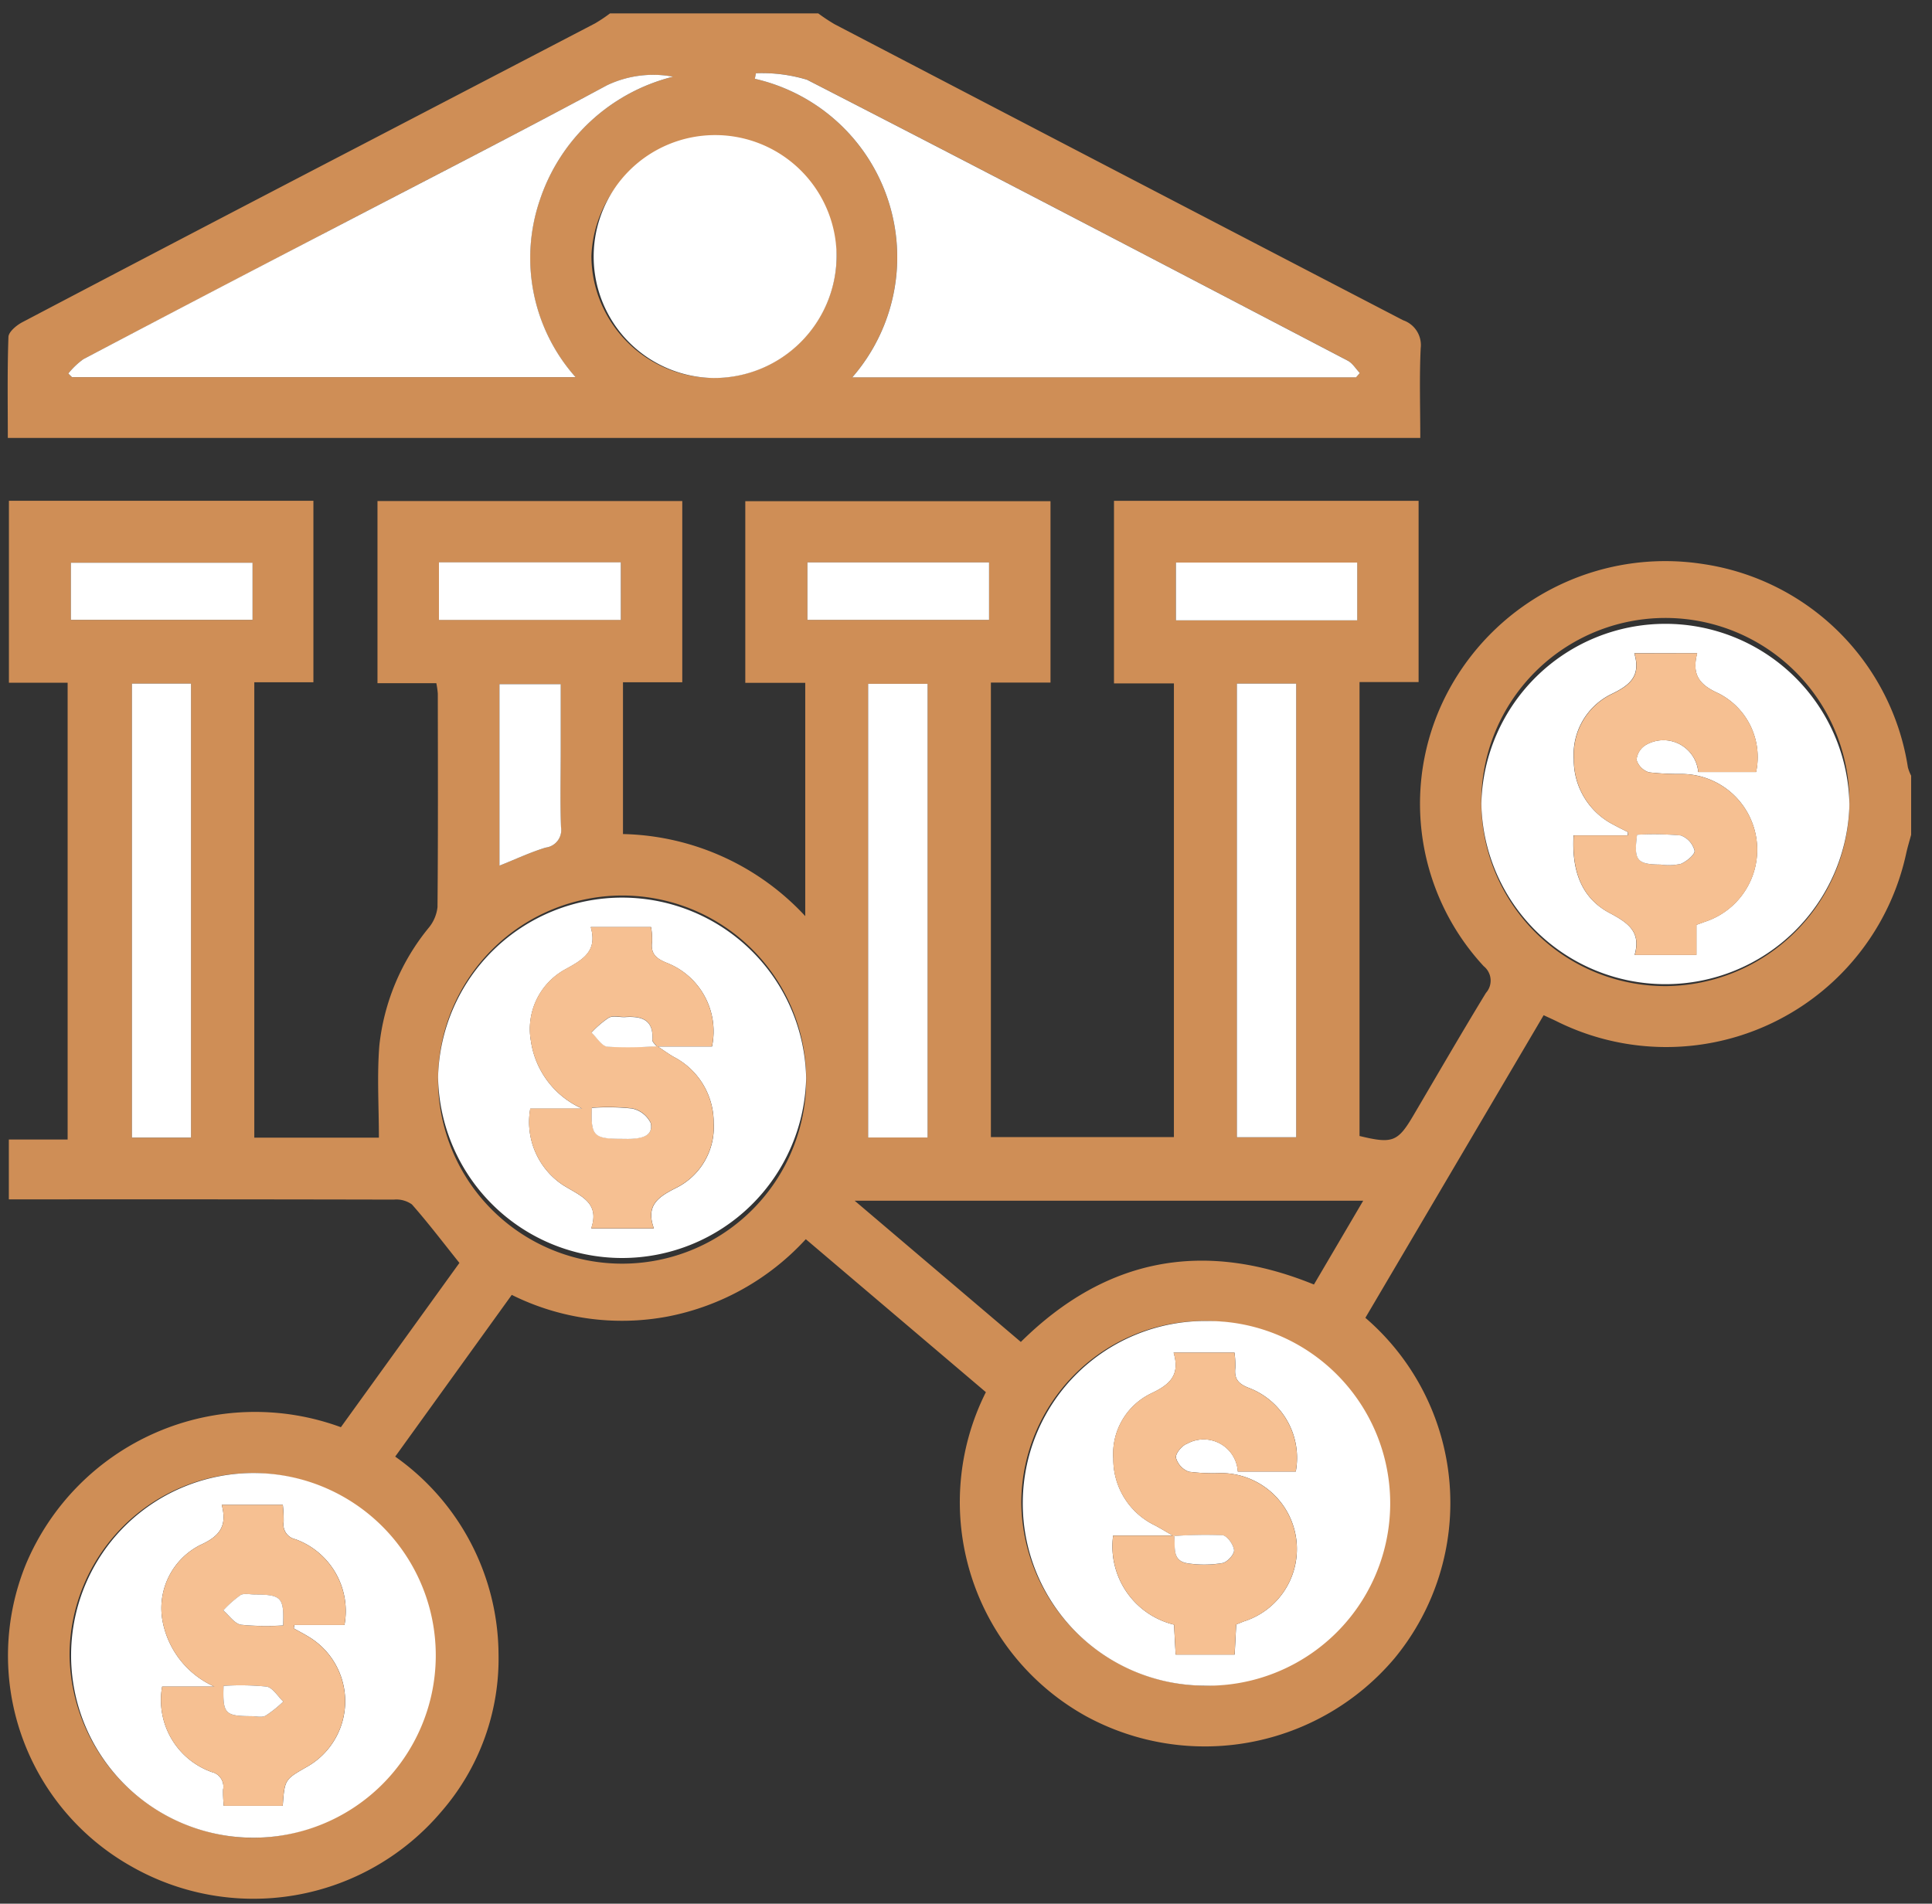 <svg id="national-accounts-hover" xmlns="http://www.w3.org/2000/svg" xmlns:xlink="http://www.w3.org/1999/xlink" width="92.9" height="91.547" viewBox="0 0 92.9 91.547">
  <rect x="0" y="0" width="92.9" height="91.547" fill="#333333" stroke="none"/>
  <defs>
    <clipPath id="clip-path">
      <rect x="15" y="13" width="92.9" height="91.547" fill="none"/>
    </clipPath>
    <clipPath id="clip-path-2">
      <rect id="Rectangle_9697" data-name="Rectangle 9697" width="106.9" height="114.547" fill="none"/>
    </clipPath>
  </defs>
  <g id="Scroll_Group_4" data-name="Scroll Group 4" transform="translate(-15 -13)" clip-path="url(#clip-path)" style="isolation: isolate">
    <g id="Group_3580" data-name="Group 3580" clip-path="url(#clip-path-2)">
      <path id="Path_6839" data-name="Path 6839" d="M91.587,118.326c-.082.3-.175.606-.243.914a11.81,11.81,0,0,1-16.85,8.042c-.16-.077-.323-.15-.581-.27l-8.572,14.552a11.74,11.74,0,0,1,1.4,16.375,11.939,11.939,0,0,1-14.8,2.8,11.771,11.771,0,0,1-4.848-15.6l-8.659-7.356A12.127,12.127,0,0,1,31.8,141.5a11.883,11.883,0,0,1-7.505-1.039l-5.605,7.777a11.72,11.72,0,0,1,4.969,9.5,11.212,11.212,0,0,1-2.75,7.574,11.842,11.842,0,0,1-14.963,2.6,11.627,11.627,0,0,1-5.012-14.5,11.952,11.952,0,0,1,15.144-6.588l5.7-7.9c-.793-.991-1.505-1.93-2.283-2.812a1.289,1.289,0,0,0-.867-.233q-8.758-.019-17.516-.01h-1V132.99H2.939V111.023H.116v-8.751H14.757V111H11.915v21.9h5.991c0-1.516-.095-2.983.022-4.433a10.75,10.75,0,0,1,2.36-5.643,1.889,1.889,0,0,0,.436-1.008c.031-3.423.019-6.847.015-10.27a4.109,4.109,0,0,0-.071-.5h-2.83v-8.76H32.494V111H29.643v7.3a12.3,12.3,0,0,1,8.764,3.946V111.028H35.524v-8.735H50.2v8.723H47.334v21.857h8.8V111.055H53.253v-8.78H67.9v8.715H65.06v21.83c1.592.385,1.841.287,2.6-1.006,1.155-1.961,2.293-3.931,3.478-5.874a.887.887,0,0,0-.106-1.284,11.492,11.492,0,0,1-1.614-13.4A11.838,11.838,0,0,1,81.6,105.318a11.691,11.691,0,0,1,9.828,9.775,2.036,2.036,0,0,0,.156.4v2.834M57.539,159.252a8.768,8.768,0,1,0-8.744-8.809,8.891,8.891,0,0,0,8.744,8.809m31.078-42.385a8.852,8.852,0,1,0-8.807,8.745,8.9,8.9,0,0,0,8.807-8.745M20.751,130a8.852,8.852,0,1,0,8.817-8.744A8.872,8.872,0,0,0,20.751,130m-8.978,36.568a8.768,8.768,0,1,0-8.741-8.81,8.9,8.9,0,0,0,8.741,8.81m53.464-30.635H40.784l7.99,6.791c4.086-4.043,8.788-4.924,14.094-2.761l2.368-4.03M6.031,132.9H8.872V111.065H6.031Zm53.131-.015h2.852V111.065H59.162ZM44.29,111.075H41.431v21.819H44.29ZM23.7,119.82c.8-.318,1.493-.648,2.222-.868a.853.853,0,0,0,.739-.986c-.046-1.205-.014-2.414-.014-3.621v-3.252H23.7Zm41.248-14.576h-8.72v2.779h8.72Zm-17.7-.008H38.512V108h8.734Zm-17.706,0H20.794V108H29.54Zm-17.71.021H3.095V108h8.736Z" transform="translate(15.313 -65.191)" fill="#cf8e56"/>
      <path id="Path_6840" data-name="Path 6840" d="M38.975,0a8.7,8.7,0,0,0,.789.523Q53.425,7.652,67.1,14.758a1.26,1.26,0,0,1,.845,1.343c-.068,1.412-.02,2.829-.02,4.316H.007c0-1.631-.028-3.245.03-4.857.009-.243.378-.552.652-.7q8.082-4.246,16.183-8.456Q22.559,3.443,28.246.481A7.671,7.671,0,0,0,28.965,0ZM31.993,3.046a5.173,5.173,0,0,0-3.176.414c-4.365,2.35-8.782,4.606-13.179,6.9q-6,3.129-12,6.272a3.635,3.635,0,0,0-.723.689l.174.174H27.306a8.622,8.622,0,0,1-1.717-8.526,9.056,9.056,0,0,1,6.4-5.921M64.838,17.5l.179-.21c-.192-.2-.349-.47-.583-.593-8.656-4.523-17.31-9.05-26-13.509A7.448,7.448,0,0,0,35.98,2.88l-.052.266A8.8,8.8,0,0,1,40.613,17.5Zm-30.879.031a5.909,5.909,0,0,0,5.9-5.859,5.9,5.9,0,0,0-11.791,0,5.888,5.888,0,0,0,5.891,5.857" transform="translate(15.369 13.643)" fill="#cf8e56"/>
      <path id="Path_6841" data-name="Path 6841" d="M219.467,291.921a8.768,8.768,0,1,1,.191-17.535,8.769,8.769,0,1,1-.191,17.535m-1.393-7.216H215.14a3.876,3.876,0,0,0,2.928,4.284c.029.528.053.986.078,1.439h2.838c.027-.518.051-.984.075-1.448l.361-.146a3.651,3.651,0,0,0-1.128-7.134,9.27,9.27,0,0,1-1.51-.066,1,1,0,0,1-.621-.676c-.029-.2.293-.588.537-.672a1.644,1.644,0,0,1,2.438,1.338h2.787a3.6,3.6,0,0,0-2.265-4.024c-.517-.2-.7-.449-.643-.959a4.712,4.712,0,0,0-.038-.733h-2.928c.325,1.087-.185,1.536-1.083,1.962a3.222,3.222,0,0,0-1.817,3.13,3.53,3.53,0,0,0,2.011,3.218c.3.16.594.341.89.513Z" transform="translate(-146.615 -197.86)" fill="#fff"/>
      <path id="Path_6842" data-name="Path 6842" d="M324.058,136.386a8.852,8.852,0,0,1-17.7-.024,8.852,8.852,0,0,1,17.7.024m-7.317-7.262h-3.029c.327,1.093-.207,1.533-1.093,1.96a3.231,3.231,0,0,0-1.817,3.126,3.5,3.5,0,0,0,1.933,3.17c.222.122.451.232.676.347l-.018.152h-2.6c-.092,1.634.331,2.988,1.724,3.73.888.474,1.53.9,1.212,2.021H316.7v-1.445c.168-.062.28-.1.39-.143a3.643,3.643,0,0,0-1.064-7.112,13.436,13.436,0,0,1-1.6-.078.906.906,0,0,1-.605-.6.916.916,0,0,1,.457-.725,1.681,1.681,0,0,1,2.509,1.308h2.782a3.435,3.435,0,0,0-1.789-3.772c-.9-.406-1.326-.864-1.043-1.941" transform="translate(-220.128 -84.71)" fill="#fff"/>
      <path id="Path_6843" data-name="Path 6843" d="M89.475,193.836a8.852,8.852,0,0,1,17.7.05,8.852,8.852,0,0,1-17.7-.05m10.538-1.482h2.636a3.54,3.54,0,0,0-2.182-4.023c-.526-.213-.779-.452-.7-1.018a3.493,3.493,0,0,0-.049-.7h-2.9c.327,1.144-.34,1.549-1.215,2.027a3.274,3.274,0,0,0-1.663,3.451,4.22,4.22,0,0,0,2.47,3.253h-2.5a3.639,3.639,0,0,0,1.582,3.682c.826.516,1.779.825,1.347,2.078h3.015c-.4-1.1.2-1.511,1.061-1.943a3.268,3.268,0,0,0,1.814-3.128,3.559,3.559,0,0,0-1.924-3.178c-.267-.154-.516-.338-.774-.507Z" transform="translate(-53.411 -129.03)" fill="#fff"/>
      <path id="Path_6844" data-name="Path 6844" d="M21.606,323.823a8.768,8.768,0,1,1,.2-17.535,8.768,8.768,0,1,1-.2,17.535m-1.424-16.005c.286,1.066-.147,1.528-1.042,1.936a3.4,3.4,0,0,0-1.789,3.724,4.324,4.324,0,0,0,2.479,3.079H17.317a3.674,3.674,0,0,0,2.384,4.109.721.721,0,0,1,.546.846,6.816,6.816,0,0,0,.033.778h2.836c.092-1.263.092-1.263,1.163-1.875a3.619,3.619,0,0,0,.1-6.244c-.238-.147-.489-.276-.733-.413l.028-.163h2.41a3.672,3.672,0,0,0-2.362-4.125.724.724,0,0,1-.561-.84,6.877,6.877,0,0,0-.041-.813Z" transform="translate(5.48 -222.45)" fill="#fff"/>
      <rect id="Rectangle_9690" data-name="Rectangle 9690" width="2.841" height="21.832" transform="translate(21.344 45.874)" fill="#fff"/>
      <rect id="Rectangle_9691" data-name="Rectangle 9691" width="2.852" height="21.816" transform="translate(74.475 45.874)" fill="#fff"/>
      <rect id="Rectangle_9692" data-name="Rectangle 9692" width="2.859" height="21.819" transform="translate(56.744 45.884)" fill="#fff"/>
      <path id="Path_6846" data-name="Path 6846" d="M102.239,149.489v-8.727h2.947v3.252c0,1.207-.032,2.416.014,3.621a.853.853,0,0,1-.739.986c-.728.22-1.423.55-2.222.868" transform="translate(-63.223 -94.86)" fill="#fff"/>
      <rect id="Rectangle_9693" data-name="Rectangle 9693" width="8.72" height="2.779" transform="translate(71.543 40.053)" fill="#fff"/>
      <rect id="Rectangle_9694" data-name="Rectangle 9694" width="8.734" height="2.764" transform="translate(53.825 40.045)" fill="#fff"/>
      <rect id="Rectangle_9695" data-name="Rectangle 9695" width="8.746" height="2.772" transform="translate(36.107 40.041)" fill="#fff"/>
      <rect id="Rectangle_9696" data-name="Rectangle 9696" width="8.736" height="2.745" transform="translate(18.408 40.062)" fill="#fff"/>
      <path id="Path_6847" data-name="Path 6847" d="M41.685,13.064a9.056,9.056,0,0,0-6.4,5.921A8.622,8.622,0,0,0,37,27.512H12.782l-.174-.175a3.648,3.648,0,0,1,.723-.689q5.99-3.155,12-6.272c4.4-2.292,8.814-4.548,13.179-6.9a5.172,5.172,0,0,1,3.176-.414" transform="translate(5.677 3.625)" fill="#fff"/>
      <path id="Path_6848" data-name="Path 6848" d="M184.244,27.19H160.019a8.8,8.8,0,0,0-4.685-14.358c.018-.089.035-.177.052-.266a7.451,7.451,0,0,1,2.455.311c8.689,4.459,17.343,8.986,26,13.509.235.122.391.392.583.593l-.179.21" transform="translate(-104.038 3.957)" fill="#fff"/>
      <path id="Path_6849" data-name="Path 6849" d="M127.244,37.224a5.841,5.841,0,1,1,5.9-5.859,5.888,5.888,0,0,1-5.9,5.859" transform="translate(-77.916 -6.046)" fill="#fff"/>
      <path id="Path_6850" data-name="Path 6850" d="M232.7,289.851c-.3-.171-.588-.352-.891-.513a3.53,3.53,0,0,1-2.011-3.218,3.222,3.222,0,0,1,1.817-3.13c.9-.426,1.409-.875,1.083-1.962h2.928a4.729,4.729,0,0,1,.037.734c-.053.509.127.757.643.959a3.6,3.6,0,0,1,2.265,4.024h-2.787a1.644,1.644,0,0,0-2.438-1.337c-.244.085-.567.47-.537.672a1,1,0,0,0,.621.676,9.276,9.276,0,0,0,1.51.066,3.651,3.651,0,0,1,1.128,7.134l-.361.146c-.024.464-.048.93-.075,1.448H232.8c-.024-.454-.049-.911-.078-1.44a3.876,3.876,0,0,1-2.928-4.284c1,0,1.968,0,2.936,0,.075.516-.147,1.214.646,1.337a5.259,5.259,0,0,0,1.671-.012c.231-.04.58-.424.561-.623-.025-.266-.339-.7-.558-.717a20.329,20.329,0,0,0-2.347.042" transform="translate(-161.267 -202.98)" fill="#f6c092"/>
      <path id="Path_6851" data-name="Path 6851" d="M331.474,134.27c-.283,1.077.146,1.536,1.044,1.941a3.436,3.436,0,0,1,1.788,3.772h-2.782a1.681,1.681,0,0,0-2.509-1.308.916.916,0,0,0-.457.726.906.906,0,0,0,.605.6,13.475,13.475,0,0,0,1.6.079,3.643,3.643,0,0,1,1.064,7.112c-.11.043-.222.082-.39.143v1.446h-2.968c.318-1.122-.324-1.548-1.212-2.021-1.393-.743-1.816-2.1-1.723-3.73h2.6c.006-.05.012-.1.018-.152-.226-.115-.454-.225-.676-.347a3.5,3.5,0,0,1-1.933-3.169,3.232,3.232,0,0,1,1.817-3.126c.886-.427,1.42-.866,1.093-1.959ZM328.584,143c-.169,1.232-.011,1.425,1.135,1.434a2.7,2.7,0,0,0,.97-.035c.278-.112.693-.462.659-.633a1.067,1.067,0,0,0-.66-.732,14.318,14.318,0,0,0-2.1-.035" transform="translate(-234.861 -89.856)" fill="#f6c092"/>
      <path id="Path_6852" data-name="Path 6852" d="M114.69,197.447c.257.17.507.353.774.507a3.559,3.559,0,0,1,1.924,3.178,3.268,3.268,0,0,1-1.814,3.128c-.856.431-1.465.838-1.061,1.942H111.5c.432-1.253-.521-1.562-1.347-2.077a3.639,3.639,0,0,1-1.582-3.682h2.5a4.219,4.219,0,0,1-2.47-3.253,3.273,3.273,0,0,1,1.662-3.451c.875-.479,1.542-.883,1.215-2.027h2.9a3.493,3.493,0,0,1,.049.7c-.075.566.178.806.7,1.018a3.54,3.54,0,0,1,2.182,4.023q-1.312,0-2.641,0c-.081-.1-.228-.217-.222-.32.065-.962-.508-1.147-1.3-1.1-.267.017-.582-.079-.792.032a4.658,4.658,0,0,0-.835.716c.257.238.5.655.773.681a19.972,19.972,0,0,0,2.4-.026m-3.155,2.964c-.055,1.331.091,1.484,1.366,1.49.178,0,.356.005.534,0,.509-.024,1.06-.143.931-.758a1.289,1.289,0,0,0-.9-.7,10.719,10.719,0,0,0-1.929-.032" transform="translate(-68.075 -134.133)" fill="#f6c092"/>
      <path id="Path_6853" data-name="Path 6853" d="M34.913,312.969h2.933a6.832,6.832,0,0,1,.041.814.724.724,0,0,0,.562.839,3.672,3.672,0,0,1,2.362,4.125H38.4l-.028.163c.245.137.495.266.733.413a3.619,3.619,0,0,1-.1,6.244c-1.071.612-1.071.612-1.163,1.874H35.01a6.871,6.871,0,0,1-.033-.778.721.721,0,0,0-.546-.846,3.674,3.674,0,0,1-2.385-4.108H34.56a4.324,4.324,0,0,1-2.479-3.079,3.4,3.4,0,0,1,1.789-3.724c.9-.409,1.329-.871,1.042-1.937m2.953,5.8c.046-1.345-.079-1.481-1.349-1.486-.238,0-.526-.077-.7.028a5.447,5.447,0,0,0-.829.734c.283.242.54.637.856.692a12.264,12.264,0,0,0,2.023.033M35,321.673c-.044,1.338.066,1.452,1.323,1.458.236,0,.515.075.7-.023a5.549,5.549,0,0,0,.85-.68c-.267-.251-.506-.669-.807-.72A12.718,12.718,0,0,0,35,321.673" transform="translate(-9.25 -227.601)" fill="#f6c092"/>
      <path id="Path_6854" data-name="Path 6854" d="M242.4,319.3a20.416,20.416,0,0,1,2.347-.042c.219.018.533.451.558.717.019.2-.33.583-.561.623a5.264,5.264,0,0,1-1.671.012c-.794-.124-.572-.822-.647-1.337l-.027.027" transform="translate(-170.966 -232.432)" fill="#fff"/>
      <path id="Path_6855" data-name="Path 6855" d="M338.576,172.279a14.325,14.325,0,0,1,2.1.035,1.067,1.067,0,0,1,.66.732c.033.171-.381.521-.659.633a2.7,2.7,0,0,1-.97.035c-1.146-.009-1.3-.2-1.135-1.434" transform="translate(-244.854 -119.137)" fill="#fff"/>
      <path id="Path_6856" data-name="Path 6856" d="M121.421,229.57a10.734,10.734,0,0,1,1.929.032,1.289,1.289,0,0,1,.9.7c.13.616-.422.734-.931.758-.178.008-.356,0-.534,0-1.275-.006-1.42-.159-1.366-1.49" transform="translate(-77.961 -163.293)" fill="#fff"/>
      <path id="Path_6857" data-name="Path 6857" d="M124.558,211.941a19.855,19.855,0,0,1-2.4.026c-.278-.027-.517-.443-.773-.681a4.645,4.645,0,0,1,.835-.716c.21-.111.525-.014.792-.031.795-.051,1.368.134,1.3,1.1-.007.1.14.215.221.32l.018-.013" transform="translate(-77.944 -148.628)" fill="#fff"/>
      <path id="Path_6858" data-name="Path 6858" d="M47.7,333.173a12.278,12.278,0,0,1-2.023-.032c-.316-.055-.572-.45-.856-.692a5.472,5.472,0,0,1,.829-.734c.176-.1.464-.029.7-.028,1.27.006,1.4.141,1.349,1.486" transform="translate(-19.086 -242.008)" fill="#fff"/>
      <path id="Path_6859" data-name="Path 6859" d="M44.859,350.862a12.717,12.717,0,0,1,2.064.034c.3.051.54.469.807.721a5.557,5.557,0,0,1-.85.68c-.183.1-.462.024-.7.023-1.257-.006-1.367-.12-1.323-1.458" transform="translate(-19.108 -256.79)" fill="#fff"/>
    </g>
  </g>
</svg>
